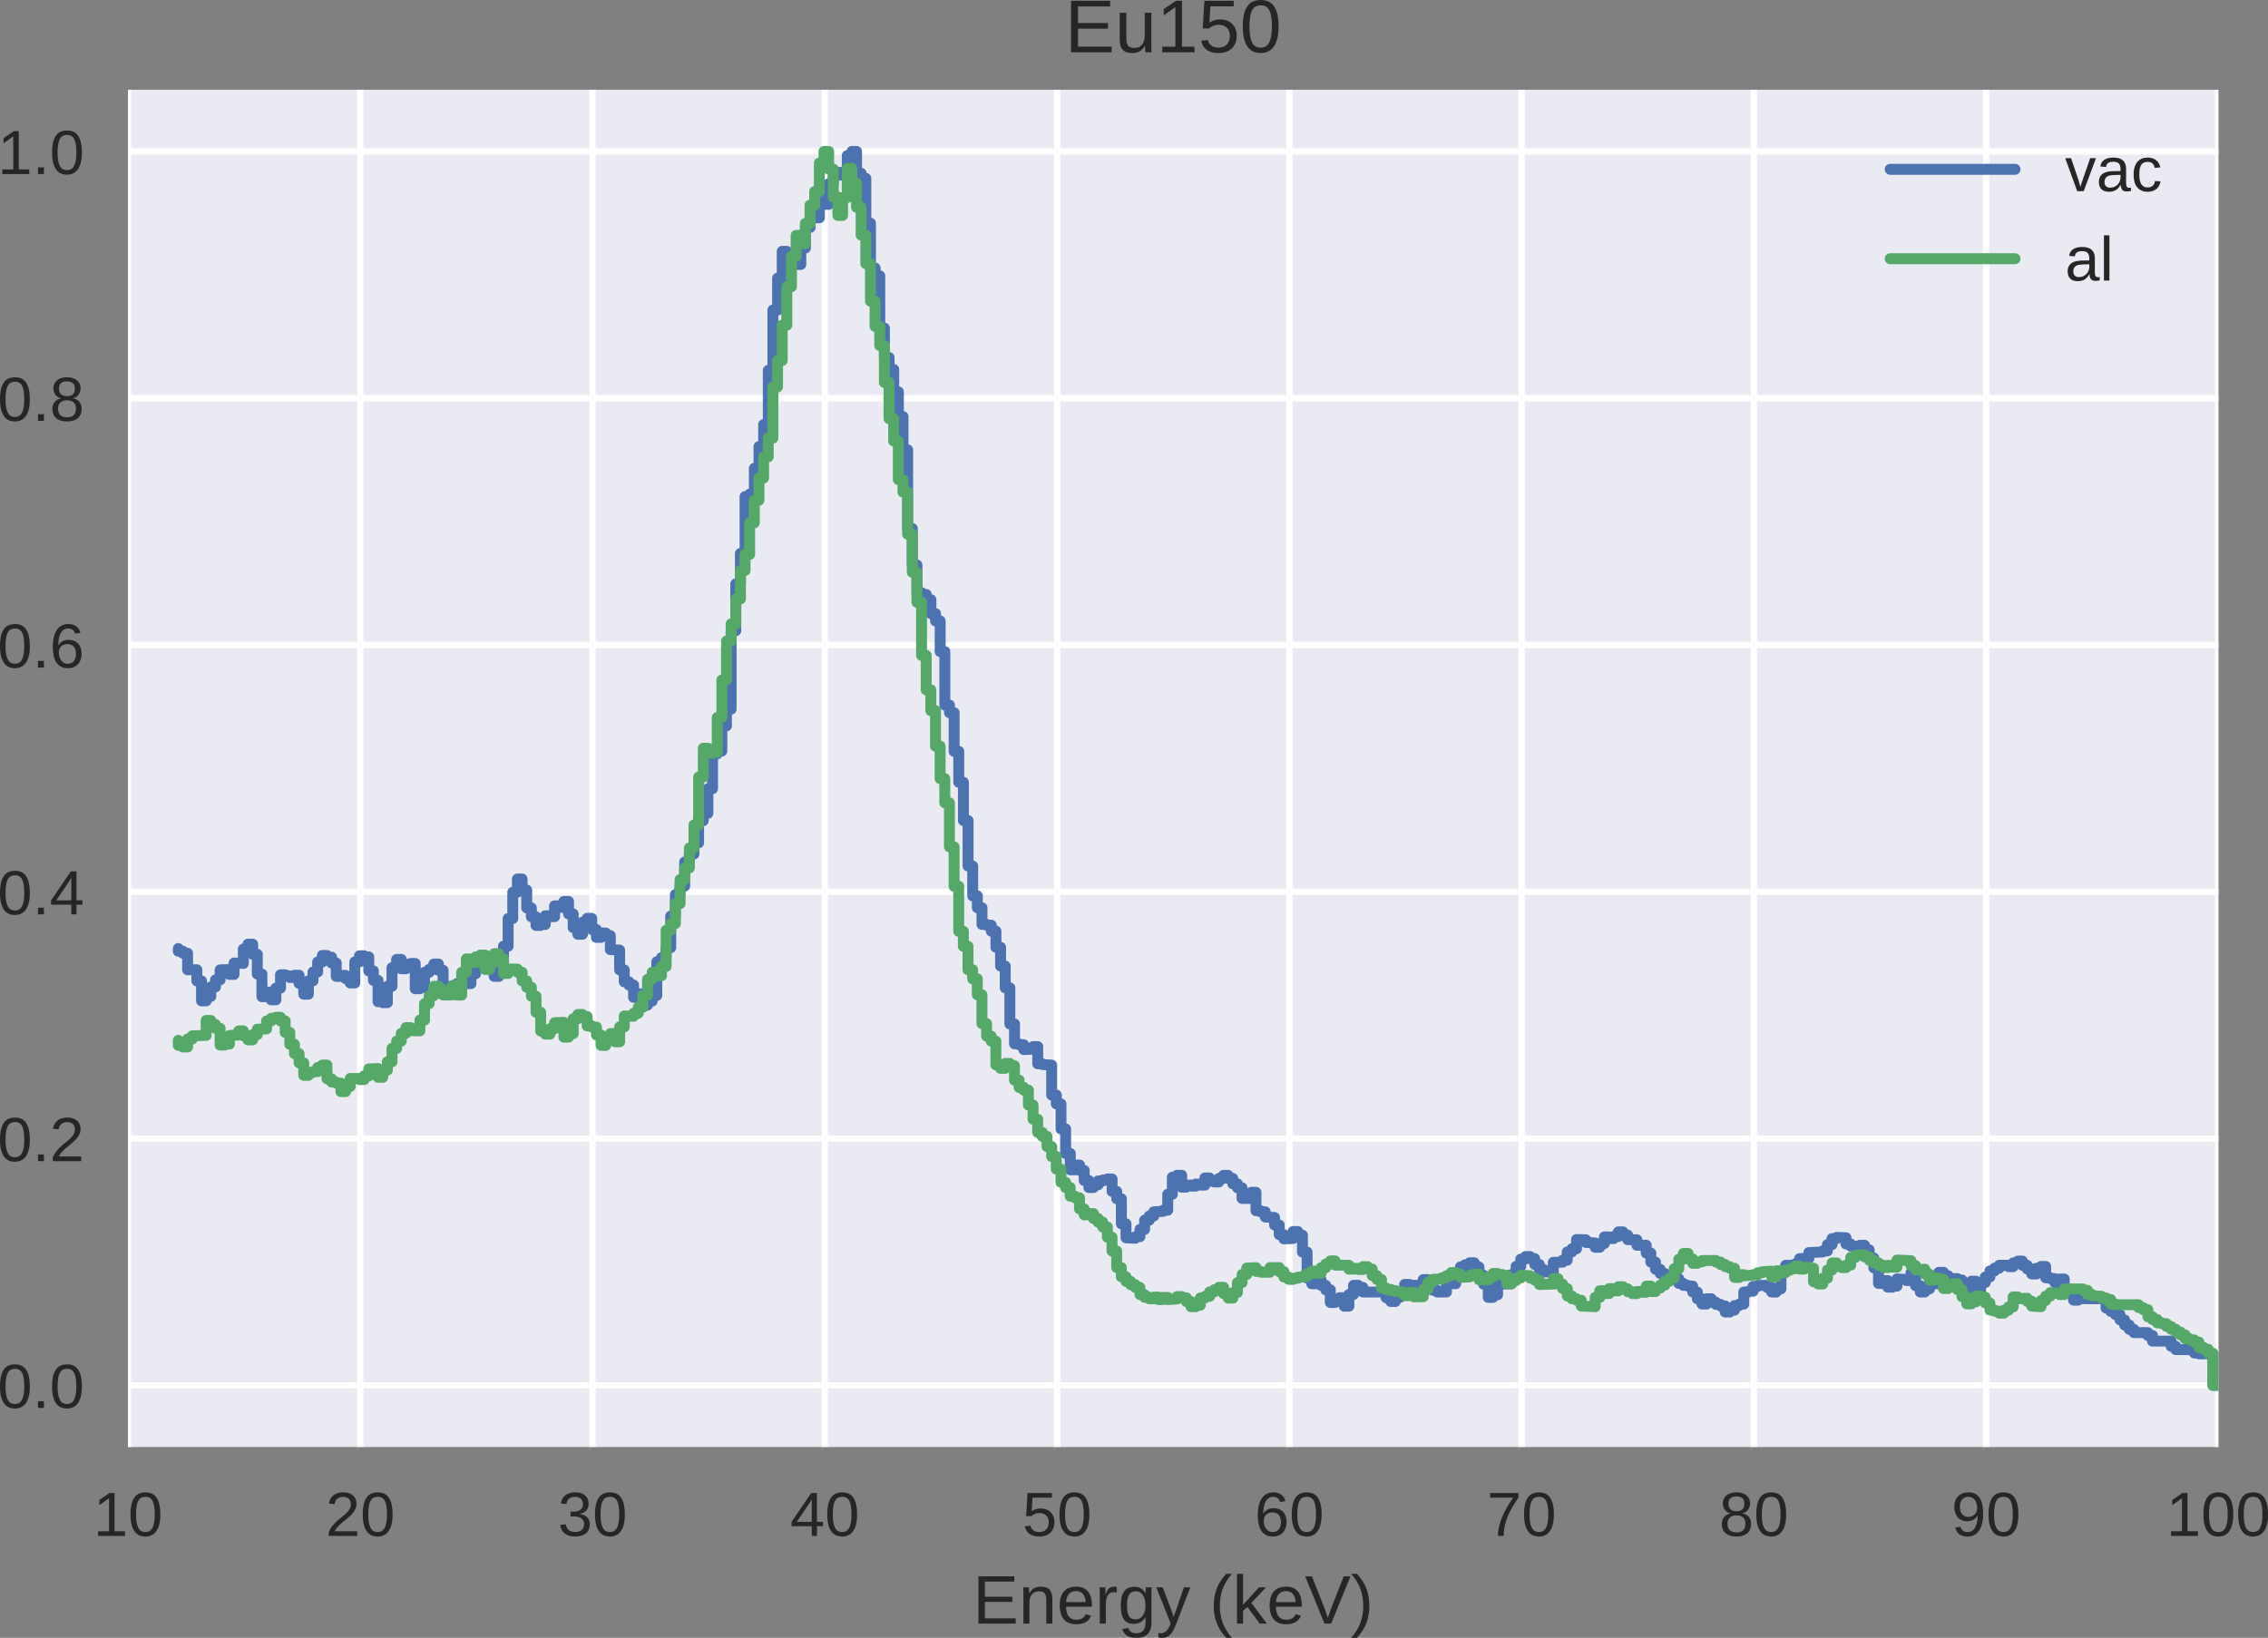<?xml version="1.0" encoding="UTF-8" standalone="no"?>
<!-- Created with matplotlib (http://matplotlib.org/) -->

<svg
   xmlns:dc="http://purl.org/dc/elements/1.1/"
   xmlns:cc="http://creativecommons.org/ns#"
   xmlns:rdf="http://www.w3.org/1999/02/22-rdf-syntax-ns#"
   xmlns:svg="http://www.w3.org/2000/svg"
   xmlns="http://www.w3.org/2000/svg"
   xmlns:xlink="http://www.w3.org/1999/xlink"
   xmlns:sodipodi="http://sodipodi.sourceforge.net/DTD/sodipodi-0.dtd"
   xmlns:inkscape="http://www.inkscape.org/namespaces/inkscape"
   height="262.395pt"
   version="1.1"
   viewBox="0 0 363.261 262.395"
   width="363.261pt"
   id="svg365"
   sodipodi:docname="predict_Eu150.svg"
   inkscape:version="0.92.3 (2405546, 2018-03-11)">
  <rect x="0" y="0" width="363.261" height="262.395" fill="#808080" stroke="none"/>
  <sodipodi:namedview
     pagecolor="#ffffff"
     bordercolor="#666666"
     borderopacity="1"
     objecttolerance="10"
     gridtolerance="10"
     guidetolerance="10"
     inkscape:pageopacity="0"
     inkscape:pageshadow="2"
     inkscape:window-width="1366"
     inkscape:window-height="728"
     id="namedview367"
     showgrid="false"
     fit-margin-top="0"
     fit-margin-left="0"
     fit-margin-right="0"
     fit-margin-bottom="0"
     inkscape:zoom="1.2325264"
     inkscape:cx="309.89288"
     inkscape:cy="317.40666"
     inkscape:window-x="0"
     inkscape:window-y="0"
     inkscape:window-maximized="1"
     inkscape:current-layer="svg365" />
  <defs
     id="defs4"
     style="stroke-linecap:butt;stroke-linejoin:round">
    <style
       type="text/css"
       id="style2">
*{stroke-linecap:butt;stroke-linejoin:round;}
  </style>
  </defs>
  <g
     style="stroke-linecap:butt;stroke-linejoin:round"
     id="axes_1"
     transform="translate(-33.491,-20.181)">
    <g
       style="stroke-linecap:butt;stroke-linejoin:round"
       id="patch_2">
      <path
         inkscape:connector-curvature="0"
         id="path9"
         style="fill:#eaeaf2;stroke-linecap:butt;stroke-linejoin:round"
         d="M 54,252 H 388.8 V 34.56 H 54 Z" />
    </g>
    <g
       style="stroke-linecap:butt;stroke-linejoin:round"
       id="matplotlib.axis_1">
      <g
         style="stroke-linecap:butt;stroke-linejoin:round"
         id="xtick_1">
        <g
           style="stroke-linecap:butt;stroke-linejoin:round"
           id="line2d_1">
          <path
             inkscape:connector-curvature="0"
             id="path12"
             style="fill:none;stroke:#ffffff;stroke-linecap:round;stroke-linejoin:round"
             d="M 54,252 V 34.56"
             clip-path="url(#pa4dd6f7ae0)" />
        </g>
        <g
           style="stroke-linecap:butt;stroke-linejoin:round"
           id="line2d_2" />
        <g
           style="stroke-linecap:butt;stroke-linejoin:round"
           id="text_1">
          <!-- 10 -->
          <defs
             id="defs18">
            <path
               style="stroke-linecap:butt;stroke-linejoin:round"
               inkscape:connector-curvature="0"
               id="LiberationSans-31"
               d="m 7.625,0 v 7.469 h 17.516 v 52.938 L 9.625,49.312 v 8.312 l 16.25,11.172 h 8.109 V 7.469 h 16.75 V 0 Z" />
            <path
               style="stroke-linecap:butt;stroke-linejoin:round"
               inkscape:connector-curvature="0"
               id="LiberationSans-30"
               d="m 51.703,34.422 q 0,-9.906 -1.875,-16.672 -1.875,-6.766 -5.125,-10.938 -3.25,-4.172 -7.641,-5.984 -4.391,-1.812 -9.375,-1.812 -5.031,0 -9.375,1.812 -4.344,1.812 -7.547,5.953 Q 7.562,10.938 5.734,17.703 3.906,24.469 3.906,34.422 q 0,10.406 1.828,17.219 1.828,6.812 5.047,10.859 3.234,4.047 7.625,5.688 4.391,1.641 9.578,1.641 4.922,0 9.234,-1.641 Q 41.547,66.547 44.766,62.5 48,58.453 49.844,51.641 q 1.859,-6.812 1.859,-17.219 z m -8.922,0 q 0,8.203 -0.984,13.641 -0.969,5.453 -2.875,8.703 -1.906,3.25 -4.672,4.594 -2.75,1.344 -6.266,1.344 -3.719,0 -6.547,-1.375 -2.828,-1.359 -4.766,-4.609 -1.922,-3.25 -2.906,-8.703 -0.969,-5.438 -0.969,-13.594 0,-7.906 1,-13.328 1,-5.422 2.922,-8.719 1.938,-3.297 4.719,-4.734 2.781,-1.438 6.344,-1.438 3.469,0 6.25,1.438 2.781,1.438 4.703,4.734 1.938,3.297 2.984,8.719 1.062,5.422 1.062,13.328 z" />
          </defs>
          <g
             id="g24"
             transform="matrix(0.1,0,0,-0.1,48.439,266.247)"
             style="fill:#262626;stroke-linecap:butt;stroke-linejoin:round">
            <use
               height="100%"
               width="100%"
               y="0"
               x="0"
               style="stroke-linecap:butt;stroke-linejoin:round"
               id="use20"
               xlink:href="#LiberationSans-31" />
            <use
               height="100%"
               width="100%"
               y="0"
               style="stroke-linecap:butt;stroke-linejoin:round"
               id="use22"
               xlink:href="#LiberationSans-30"
               x="55.615" />
          </g>
        </g>
      </g>
      <g
         style="stroke-linecap:butt;stroke-linejoin:round"
         id="xtick_2">
        <g
           style="stroke-linecap:butt;stroke-linejoin:round"
           id="line2d_3">
          <path
             inkscape:connector-curvature="0"
             id="path28"
             style="fill:none;stroke:#ffffff;stroke-linecap:round;stroke-linejoin:round"
             d="M 91.2,252 V 34.56"
             clip-path="url(#pa4dd6f7ae0)" />
        </g>
        <g
           style="stroke-linecap:butt;stroke-linejoin:round"
           id="line2d_4" />
        <g
           style="stroke-linecap:butt;stroke-linejoin:round"
           id="text_2">
          <!-- 20 -->
          <defs
             id="defs33">
            <path
               style="stroke-linecap:butt;stroke-linejoin:round"
               inkscape:connector-curvature="0"
               id="LiberationSans-32"
               d="m 5.031,0 v 6.203 q 2.484,5.719 6.078,10.078 3.594,4.375 7.547,7.906 3.953,3.547 7.828,6.578 Q 30.375,33.797 33.5,36.812 q 3.125,3.031 5.047,6.344 1.938,3.328 1.938,7.531 0,2.922 -0.891,5.141 -0.875,2.234 -2.531,3.734 -1.656,1.516 -3.984,2.266 -2.312,0.766 -5.141,0.766 -2.641,0 -4.969,-0.734 -2.312,-0.719 -4.125,-2.188 Q 17.047,58.203 15.891,56.031 14.75,53.859 14.406,50.984 L 5.422,51.812 q 0.438,3.703 2.047,6.969 1.609,3.281 4.438,5.75 2.844,2.469 6.812,3.875 3.984,1.422 9.219,1.422 5.125,0 9.125,-1.219 4,-1.219 6.75,-3.625 2.766,-2.391 4.234,-5.906 1.469,-3.516 1.469,-8.094 0,-3.469 -1.25,-6.594 -1.25,-3.125 -3.328,-5.969 -2.062,-2.828 -4.797,-5.469 -2.734,-2.625 -5.719,-5.141 -2.969,-2.516 -6,-4.984 -3.031,-2.469 -5.703,-4.969 Q 20.062,15.375 17.969,12.812 15.875,10.25 14.703,7.469 H 50.594 V 0 Z" />
          </defs>
          <g
             id="g39"
             transform="matrix(0.1,0,0,-0.1,85.639,266.247)"
             style="fill:#262626;stroke-linecap:butt;stroke-linejoin:round">
            <use
               height="100%"
               width="100%"
               y="0"
               x="0"
               style="stroke-linecap:butt;stroke-linejoin:round"
               id="use35"
               xlink:href="#LiberationSans-32" />
            <use
               height="100%"
               width="100%"
               y="0"
               style="stroke-linecap:butt;stroke-linejoin:round"
               id="use37"
               xlink:href="#LiberationSans-30"
               x="55.615" />
          </g>
        </g>
      </g>
      <g
         style="stroke-linecap:butt;stroke-linejoin:round"
         id="xtick_3">
        <g
           style="stroke-linecap:butt;stroke-linejoin:round"
           id="line2d_5">
          <path
             inkscape:connector-curvature="0"
             id="path43"
             style="fill:none;stroke:#ffffff;stroke-linecap:round;stroke-linejoin:round"
             d="M 128.4,252 V 34.56"
             clip-path="url(#pa4dd6f7ae0)" />
        </g>
        <g
           style="stroke-linecap:butt;stroke-linejoin:round"
           id="line2d_6" />
        <g
           style="stroke-linecap:butt;stroke-linejoin:round"
           id="text_3">
          <!-- 30 -->
          <defs
             id="defs48">
            <path
               style="stroke-linecap:butt;stroke-linejoin:round"
               inkscape:connector-curvature="0"
               id="LiberationSans-33"
               d="m 51.219,19 q 0,-4.734 -1.547,-8.453 Q 48.141,6.844 45.188,4.266 42.234,1.703 37.859,0.359 33.5,-0.984 27.875,-0.984 q -6.391,0 -10.766,1.594 Q 12.75,2.203 9.906,4.812 7.078,7.422 5.656,10.766 4.25,14.109 3.812,17.672 L 12.891,18.5 q 0.391,-2.734 1.438,-4.984 Q 15.375,11.281 17.188,9.672 19,8.062 21.625,7.172 q 2.641,-0.875 6.25,-0.875 6.641,0 10.422,3.266 3.797,3.281 3.797,9.719 0,3.812 -1.688,6.125 -1.688,2.328 -4.203,3.625 -2.516,1.297 -5.469,1.734 -2.953,0.438 -5.438,0.438 H 20.312 V 38.812 h 4.781 q 2.5,0 5.172,0.516 2.688,0.516 4.906,1.859 2.234,1.344 3.672,3.641 1.438,2.297 1.438,5.859 0,5.516 -3.25,8.703 -3.234,3.203 -9.641,3.203 -5.812,0 -9.406,-2.984 Q 14.406,56.641 13.812,51.219 l -8.828,0.688 q 0.531,4.547 2.484,7.906 1.953,3.375 4.953,5.594 3.016,2.219 6.859,3.312 3.859,1.109 8.203,1.109 5.766,0 9.906,-1.453 4.156,-1.438 6.797,-3.906 2.641,-2.453 3.875,-5.781 1.25,-3.312 1.25,-7.078 0,-3.031 -0.828,-5.672 -0.828,-2.625 -2.594,-4.734 -1.75,-2.094 -4.469,-3.609 -2.703,-1.516 -6.516,-2.297 v -0.188 q 4.156,-0.438 7.234,-1.891 3.078,-1.438 5.078,-3.594 2,-2.141 3,-4.875 1,-2.734 1,-5.75 z" />
          </defs>
          <g
             id="g54"
             transform="matrix(0.1,0,0,-0.1,122.839,266.247)"
             style="fill:#262626;stroke-linecap:butt;stroke-linejoin:round">
            <use
               height="100%"
               width="100%"
               y="0"
               x="0"
               style="stroke-linecap:butt;stroke-linejoin:round"
               id="use50"
               xlink:href="#LiberationSans-33" />
            <use
               height="100%"
               width="100%"
               y="0"
               style="stroke-linecap:butt;stroke-linejoin:round"
               id="use52"
               xlink:href="#LiberationSans-30"
               x="55.615" />
          </g>
        </g>
      </g>
      <g
         style="stroke-linecap:butt;stroke-linejoin:round"
         id="xtick_4">
        <g
           style="stroke-linecap:butt;stroke-linejoin:round"
           id="line2d_7">
          <path
             inkscape:connector-curvature="0"
             id="path58"
             style="fill:none;stroke:#ffffff;stroke-linecap:round;stroke-linejoin:round"
             d="M 165.6,252 V 34.56"
             clip-path="url(#pa4dd6f7ae0)" />
        </g>
        <g
           style="stroke-linecap:butt;stroke-linejoin:round"
           id="line2d_8" />
        <g
           style="stroke-linecap:butt;stroke-linejoin:round"
           id="text_4">
          <!-- 40 -->
          <defs
             id="defs63">
            <path
               style="stroke-linecap:butt;stroke-linejoin:round"
               inkscape:connector-curvature="0"
               id="LiberationSans-34"
               d="M 43.016,15.578 V 0 H 34.719 V 15.578 H 2.297 v 6.828 l 31.5,46.391 h 9.219 V 22.516 H 52.688 v -6.938 z m -8.297,43.312 q -0.094,-0.25 -0.484,-0.953 -0.391,-0.703 -0.891,-1.594 -0.484,-0.875 -1,-1.781 -0.5,-0.906 -0.891,-1.484 L 13.812,27.094 Q 13.578,26.703 13.109,26.062 12.641,25.438 12.156,24.781 11.672,24.125 11.172,23.484 10.688,22.859 10.406,22.516 h 24.312 z" />
          </defs>
          <g
             id="g69"
             transform="matrix(0.1,0,0,-0.1,160.039,266.247)"
             style="fill:#262626;stroke-linecap:butt;stroke-linejoin:round">
            <use
               height="100%"
               width="100%"
               y="0"
               x="0"
               style="stroke-linecap:butt;stroke-linejoin:round"
               id="use65"
               xlink:href="#LiberationSans-34" />
            <use
               height="100%"
               width="100%"
               y="0"
               style="stroke-linecap:butt;stroke-linejoin:round"
               id="use67"
               xlink:href="#LiberationSans-30"
               x="55.615" />
          </g>
        </g>
      </g>
      <g
         style="stroke-linecap:butt;stroke-linejoin:round"
         id="xtick_5">
        <g
           style="stroke-linecap:butt;stroke-linejoin:round"
           id="line2d_9">
          <path
             inkscape:connector-curvature="0"
             id="path73"
             style="fill:none;stroke:#ffffff;stroke-linecap:round;stroke-linejoin:round"
             d="M 202.8,252 V 34.56"
             clip-path="url(#pa4dd6f7ae0)" />
        </g>
        <g
           style="stroke-linecap:butt;stroke-linejoin:round"
           id="line2d_10" />
        <g
           style="stroke-linecap:butt;stroke-linejoin:round"
           id="text_5">
          <!-- 50 -->
          <defs
             id="defs78">
            <path
               style="stroke-linecap:butt;stroke-linejoin:round"
               inkscape:connector-curvature="0"
               id="LiberationSans-35"
               d="m 51.422,22.406 q 0,-5.172 -1.562,-9.469 Q 48.297,8.641 45.219,5.531 42.141,2.438 37.578,0.719 33.016,-0.984 27,-0.984 q -5.422,0 -9.453,1.266 -4.016,1.281 -6.812,3.5 Q 7.953,6 6.312,8.984 4.688,11.969 4,15.375 l 8.891,1.031 q 0.531,-1.953 1.5,-3.781 Q 15.375,10.797 17.062,9.344 18.75,7.906 21.219,7.047 q 2.469,-0.844 5.984,-0.844 3.406,0 6.188,1.047 2.797,1.047 4.766,3.094 1.984,2.062 3.047,5.031 1.078,2.984 1.078,6.844 0,3.172 -1.031,5.828 -1.016,2.672 -2.922,4.594 -1.906,1.938 -4.672,3 -2.75,1.078 -6.266,1.078 -2.188,0 -4.047,-0.391 Q 21.484,35.938 19.891,35.25 18.312,34.578 17.016,33.672 15.719,32.766 14.594,31.781 H 6 L 8.297,68.797 H 47.406 v -7.469 H 16.312 L 14.984,39.5 q 2.344,1.812 5.859,3.094 3.516,1.297 8.359,1.297 5.125,0 9.219,-1.562 4.109,-1.562 6.984,-4.422 2.891,-2.844 4.453,-6.797 1.562,-3.953 1.562,-8.703 z" />
          </defs>
          <g
             id="g84"
             transform="matrix(0.1,0,0,-0.1,197.239,266.247)"
             style="fill:#262626;stroke-linecap:butt;stroke-linejoin:round">
            <use
               height="100%"
               width="100%"
               y="0"
               x="0"
               style="stroke-linecap:butt;stroke-linejoin:round"
               id="use80"
               xlink:href="#LiberationSans-35" />
            <use
               height="100%"
               width="100%"
               y="0"
               style="stroke-linecap:butt;stroke-linejoin:round"
               id="use82"
               xlink:href="#LiberationSans-30"
               x="55.615" />
          </g>
        </g>
      </g>
      <g
         style="stroke-linecap:butt;stroke-linejoin:round"
         id="xtick_6">
        <g
           style="stroke-linecap:butt;stroke-linejoin:round"
           id="line2d_11">
          <path
             inkscape:connector-curvature="0"
             id="path88"
             style="fill:none;stroke:#ffffff;stroke-linecap:round;stroke-linejoin:round"
             d="M 240,252 V 34.56"
             clip-path="url(#pa4dd6f7ae0)" />
        </g>
        <g
           style="stroke-linecap:butt;stroke-linejoin:round"
           id="line2d_12" />
        <g
           style="stroke-linecap:butt;stroke-linejoin:round"
           id="text_6">
          <!-- 60 -->
          <defs
             id="defs93">
            <path
               style="stroke-linecap:butt;stroke-linejoin:round"
               inkscape:connector-curvature="0"
               id="LiberationSans-36"
               d="m 51.219,22.516 q 0,-5.188 -1.438,-9.516 -1.438,-4.312 -4.25,-7.422 Q 42.719,2.484 38.562,0.75 34.422,-0.984 29,-0.984 q -6,0 -10.5,2.297 Q 14.016,3.609 11.031,7.922 8.062,12.25 6.562,18.531 5.078,24.812 5.078,32.812 q 0,9.188 1.688,16.109 1.688,6.938 4.859,11.578 3.172,4.641 7.734,6.984 4.562,2.344 10.328,2.344 3.516,0 6.594,-0.734 3.078,-0.734 5.594,-2.375 2.516,-1.625 4.406,-4.312 1.906,-2.688 3.031,-6.594 l -8.391,-1.516 q -1.375,4.438 -4.375,6.422 -3,1.984 -6.953,1.984 -3.609,0 -6.547,-1.719 Q 20.125,59.281 18.062,55.875 16.016,52.484 14.906,47.359 13.812,42.234 13.812,35.406 q 2.406,4.438 6.75,6.75 4.344,2.328 9.953,2.328 4.688,0 8.5,-1.516 3.812,-1.516 6.516,-4.375 Q 48.25,35.75 49.734,31.672 51.219,27.594 51.219,22.516 Z M 42.281,22.125 q 0,3.562 -0.875,6.438 -0.875,2.891 -2.641,4.906 -1.75,2.031 -4.344,3.125 -2.578,1.109 -6,1.109 -2.391,0 -4.844,-0.719 Q 21.141,36.281 19.156,34.688 17.188,33.109 15.938,30.516 14.703,27.938 14.703,24.219 q 0,-3.812 0.969,-7.109 0.984,-3.297 2.812,-5.734 1.828,-2.438 4.406,-3.859 2.594,-1.406 5.828,-1.406 3.172,0 5.688,1.094 2.516,1.094 4.266,3.172 1.766,2.078 2.688,5.047 0.922,2.984 0.922,6.703 z" />
          </defs>
          <g
             id="g99"
             transform="matrix(0.1,0,0,-0.1,234.439,266.247)"
             style="fill:#262626;stroke-linecap:butt;stroke-linejoin:round">
            <use
               height="100%"
               width="100%"
               y="0"
               x="0"
               style="stroke-linecap:butt;stroke-linejoin:round"
               id="use95"
               xlink:href="#LiberationSans-36" />
            <use
               height="100%"
               width="100%"
               y="0"
               style="stroke-linecap:butt;stroke-linejoin:round"
               id="use97"
               xlink:href="#LiberationSans-30"
               x="55.615" />
          </g>
        </g>
      </g>
      <g
         style="stroke-linecap:butt;stroke-linejoin:round"
         id="xtick_7">
        <g
           style="stroke-linecap:butt;stroke-linejoin:round"
           id="line2d_13">
          <path
             inkscape:connector-curvature="0"
             id="path103"
             style="fill:none;stroke:#ffffff;stroke-linecap:round;stroke-linejoin:round"
             d="M 277.2,252 V 34.56"
             clip-path="url(#pa4dd6f7ae0)" />
        </g>
        <g
           style="stroke-linecap:butt;stroke-linejoin:round"
           id="line2d_14" />
        <g
           style="stroke-linecap:butt;stroke-linejoin:round"
           id="text_7">
          <!-- 70 -->
          <defs
             id="defs108">
            <path
               style="stroke-linecap:butt;stroke-linejoin:round"
               inkscape:connector-curvature="0"
               id="LiberationSans-37"
               d="M 50.594,61.672 Q 45.406,53.766 41.062,46.453 36.719,39.156 33.594,31.75 30.469,24.359 28.734,16.578 27,8.797 27,0 h -9.172 q 0,8.25 1.953,16.188 1.953,7.938 5.266,15.578 3.328,7.641 7.719,15.016 4.391,7.375 9.328,14.547 H 5.125 v 7.469 h 45.469 z" />
          </defs>
          <g
             id="g114"
             transform="matrix(0.1,0,0,-0.1,271.639,266.247)"
             style="fill:#262626;stroke-linecap:butt;stroke-linejoin:round">
            <use
               height="100%"
               width="100%"
               y="0"
               x="0"
               style="stroke-linecap:butt;stroke-linejoin:round"
               id="use110"
               xlink:href="#LiberationSans-37" />
            <use
               height="100%"
               width="100%"
               y="0"
               style="stroke-linecap:butt;stroke-linejoin:round"
               id="use112"
               xlink:href="#LiberationSans-30"
               x="55.615" />
          </g>
        </g>
      </g>
      <g
         style="stroke-linecap:butt;stroke-linejoin:round"
         id="xtick_8">
        <g
           style="stroke-linecap:butt;stroke-linejoin:round"
           id="line2d_15">
          <path
             inkscape:connector-curvature="0"
             id="path118"
             style="fill:none;stroke:#ffffff;stroke-linecap:round;stroke-linejoin:round"
             d="M 314.4,252 V 34.56"
             clip-path="url(#pa4dd6f7ae0)" />
        </g>
        <g
           style="stroke-linecap:butt;stroke-linejoin:round"
           id="line2d_16" />
        <g
           style="stroke-linecap:butt;stroke-linejoin:round"
           id="text_8">
          <!-- 80 -->
          <defs
             id="defs123">
            <path
               style="stroke-linecap:butt;stroke-linejoin:round"
               inkscape:connector-curvature="0"
               id="LiberationSans-38"
               d="m 51.266,19.188 q 0,-4.391 -1.391,-8.078 -1.391,-3.688 -4.25,-6.375 -2.844,-2.688 -7.297,-4.203 -4.438,-1.516 -10.5,-1.516 -6.047,0 -10.469,1.516 Q 12.938,2.047 10.031,4.703 7.125,7.375 5.734,11.062 4.344,14.75 4.344,19.094 q 0,3.766 1.141,6.688 1.156,2.938 3.078,5.047 1.938,2.125 4.406,3.422 2.469,1.297 5.094,1.734 V 36.188 q -2.875,0.672 -5.156,2.188 -2.266,1.516 -3.812,3.641 -1.531,2.125 -2.344,4.703 -0.797,2.594 -0.797,5.484 0,3.609 1.391,6.797 1.391,3.203 4.125,5.625 2.734,2.422 6.781,3.812 4.062,1.391 9.391,1.391 5.609,0 9.734,-1.422 Q 41.5,67 44.203,64.578 46.922,62.156 48.234,58.938 49.562,55.719 49.562,52.094 q 0,-2.828 -0.812,-5.422 -0.797,-2.578 -2.344,-4.703 -1.531,-2.125 -3.812,-3.625 -2.266,-1.484 -5.234,-2.062 v -0.203 q 2.969,-0.484 5.5,-1.781 2.547,-1.281 4.406,-3.406 1.859,-2.125 2.922,-5.062 1.078,-2.922 1.078,-6.641 z M 40.438,51.609 q 0,2.594 -0.672,4.734 -0.656,2.156 -2.172,3.688 -1.516,1.547 -3.953,2.391 -2.438,0.859 -6,0.859 -3.469,0 -5.859,-0.859 -2.391,-0.844 -3.938,-2.391 Q 16.312,58.5 15.625,56.344 q -0.688,-2.141 -0.688,-4.734 0,-2.047 0.531,-4.203 0.547,-2.141 1.953,-3.906 1.422,-1.75 3.906,-2.875 2.5,-1.125 6.406,-1.125 4.156,0 6.672,1.125 2.516,1.125 3.844,2.875 1.344,1.766 1.766,3.906 0.422,2.156 0.422,4.203 z m 1.703,-31.594 q 0,2.5 -0.688,4.812 -0.688,2.328 -2.344,4.109 -1.656,1.781 -4.469,2.875 -2.797,1.094 -7,1.094 -3.859,0 -6.578,-1.094 -2.703,-1.094 -4.391,-2.906 -1.688,-1.812 -2.469,-4.188 -0.781,-2.359 -0.781,-4.891 0,-3.172 0.781,-5.797 0.781,-2.609 2.484,-4.484 1.719,-1.875 4.5,-2.906 2.781,-1.031 6.75,-1.031 4,0 6.734,1.031 2.734,1.031 4.391,2.906 1.656,1.875 2.359,4.531 0.719,2.672 0.719,5.938 z" />
          </defs>
          <g
             id="g129"
             transform="matrix(0.1,0,0,-0.1,308.839,266.247)"
             style="fill:#262626;stroke-linecap:butt;stroke-linejoin:round">
            <use
               height="100%"
               width="100%"
               y="0"
               x="0"
               style="stroke-linecap:butt;stroke-linejoin:round"
               id="use125"
               xlink:href="#LiberationSans-38" />
            <use
               height="100%"
               width="100%"
               y="0"
               style="stroke-linecap:butt;stroke-linejoin:round"
               id="use127"
               xlink:href="#LiberationSans-30"
               x="55.615" />
          </g>
        </g>
      </g>
      <g
         style="stroke-linecap:butt;stroke-linejoin:round"
         id="xtick_9">
        <g
           style="stroke-linecap:butt;stroke-linejoin:round"
           id="line2d_17">
          <path
             inkscape:connector-curvature="0"
             id="path133"
             style="fill:none;stroke:#ffffff;stroke-linecap:round;stroke-linejoin:round"
             d="M 351.6,252 V 34.56"
             clip-path="url(#pa4dd6f7ae0)" />
        </g>
        <g
           style="stroke-linecap:butt;stroke-linejoin:round"
           id="line2d_18" />
        <g
           style="stroke-linecap:butt;stroke-linejoin:round"
           id="text_9">
          <!-- 90 -->
          <defs
             id="defs138">
            <path
               style="stroke-linecap:butt;stroke-linejoin:round"
               inkscape:connector-curvature="0"
               id="LiberationSans-39"
               d="m 50.875,35.797 q 0,-9.188 -1.734,-16.094 -1.734,-6.906 -4.953,-11.5 -3.219,-4.594 -7.844,-6.891 -4.609,-2.297 -10.359,-2.297 -3.969,0 -7.141,0.812 -3.172,0.812 -5.672,2.516 -2.484,1.703 -4.25,4.438 -1.75,2.734 -2.812,6.594 L 14.5,14.703 q 1.375,-4.453 4.281,-6.531 2.906,-2.062 7.344,-2.062 3.562,0 6.516,1.672 2.953,1.688 5.031,5.062 2.078,3.375 3.25,8.453 Q 42.094,26.375 42.188,33.203 41.156,30.906 39.375,29.094 37.594,27.297 35.328,26.047 33.062,24.812 30.422,24.141 q -2.641,-0.656 -5.328,-0.656 -4.688,0 -8.469,1.688 -3.781,1.688 -6.422,4.703 Q 7.562,32.906 6.125,37.172 4.688,41.453 4.688,46.688 q 0,5.312 1.531,9.609 1.547,4.297 4.469,7.297 2.938,3.016 7.203,4.625 4.281,1.609 9.703,1.609 11.469,0 17.375,-8.5 5.906,-8.5 5.906,-25.531 z m -9.562,8.484 q 0,3.812 -0.906,7.172 -0.906,3.375 -2.688,5.859 -1.781,2.5 -4.391,3.938 -2.609,1.453 -6.031,1.453 -3.172,0 -5.719,-1.125 -2.531,-1.125 -4.297,-3.203 -1.75,-2.078 -2.703,-5.062 Q 13.625,50.344 13.625,46.688 q 0,-3.469 0.844,-6.453 0.859,-2.984 2.562,-5.156 1.719,-2.172 4.25,-3.422 2.547,-1.234 5.922,-1.234 2.438,0 4.953,0.828 2.516,0.828 4.531,2.531 2.031,1.719 3.328,4.328 1.297,2.609 1.297,6.172 z" />
          </defs>
          <g
             id="g144"
             transform="matrix(0.1,0,0,-0.1,346.039,266.247)"
             style="fill:#262626;stroke-linecap:butt;stroke-linejoin:round">
            <use
               height="100%"
               width="100%"
               y="0"
               x="0"
               style="stroke-linecap:butt;stroke-linejoin:round"
               id="use140"
               xlink:href="#LiberationSans-39" />
            <use
               height="100%"
               width="100%"
               y="0"
               style="stroke-linecap:butt;stroke-linejoin:round"
               id="use142"
               xlink:href="#LiberationSans-30"
               x="55.615" />
          </g>
        </g>
      </g>
      <g
         style="stroke-linecap:butt;stroke-linejoin:round"
         id="xtick_10">
        <g
           style="stroke-linecap:butt;stroke-linejoin:round"
           id="line2d_19">
          <path
             inkscape:connector-curvature="0"
             id="path148"
             style="fill:none;stroke:#ffffff;stroke-linecap:round;stroke-linejoin:round"
             d="M 388.8,252 V 34.56"
             clip-path="url(#pa4dd6f7ae0)" />
        </g>
        <g
           style="stroke-linecap:butt;stroke-linejoin:round"
           id="line2d_20" />
        <g
           style="stroke-linecap:butt;stroke-linejoin:round"
           id="text_10">
          <!-- 100 -->
          <g
             id="g158"
             transform="matrix(0.1,0,0,-0.1,380.459,266.247)"
             style="fill:#262626;stroke-linecap:butt;stroke-linejoin:round">
            <use
               height="100%"
               width="100%"
               y="0"
               x="0"
               style="stroke-linecap:butt;stroke-linejoin:round"
               id="use152"
               xlink:href="#LiberationSans-31" />
            <use
               height="100%"
               width="100%"
               y="0"
               style="stroke-linecap:butt;stroke-linejoin:round"
               id="use154"
               xlink:href="#LiberationSans-30"
               x="55.615" />
            <use
               height="100%"
               width="100%"
               y="0"
               style="stroke-linecap:butt;stroke-linejoin:round"
               id="use156"
               xlink:href="#LiberationSans-30"
               x="111.23" />
          </g>
        </g>
      </g>
      <g
         style="stroke-linecap:butt;stroke-linejoin:round"
         id="text_11">
        <!-- Energy (keV) -->
        <defs
           id="defs173">
          <path
             style="stroke-linecap:butt;stroke-linejoin:round"
             inkscape:connector-curvature="0"
             id="LiberationSans-45"
             d="M 8.203,0 V 68.797 H 60.406 V 61.188 h -42.875 V 39.109 h 39.938 V 31.594 H 17.531 V 7.625 h 44.875 V 0 Z" />
          <path
             style="stroke-linecap:butt;stroke-linejoin:round"
             inkscape:connector-curvature="0"
             id="LiberationSans-6e"
             d="m 40.281,0 v 33.5 q 0,3.859 -0.562,6.438 -0.562,2.594 -1.828,4.172 -1.266,1.594 -3.344,2.25 -2.078,0.656 -5.156,0.656 -3.125,0 -5.641,-1.094 Q 21.234,44.828 19.453,42.75 17.672,40.672 16.688,37.625 15.719,34.578 15.719,30.609 V 0 H 6.938 v 41.547 q 0,1.672 -0.031,3.5 Q 6.891,46.875 6.828,48.5 6.781,50.141 6.734,51.312 6.688,52.484 6.641,52.828 H 14.938 q 0.047,-0.234 0.094,-1.312 0.062,-1.078 0.125,-2.469 0.078,-1.391 0.125,-2.828 0.047,-1.438 0.047,-2.422 h 0.156 q 1.266,2.297 2.781,4.156 1.516,1.859 3.516,3.141 2,1.297 4.578,2 2.594,0.719 6.016,0.719 4.391,0 7.562,-1.078 3.172,-1.078 5.219,-3.328 2.062,-2.234 3.016,-5.781 Q 49.125,40.094 49.125,35.203 V 0 Z" />
          <path
             style="stroke-linecap:butt;stroke-linejoin:round"
             inkscape:connector-curvature="0"
             id="LiberationSans-65"
             d="m 13.484,24.562 q 0,-4.156 0.844,-7.656 0.859,-3.484 2.641,-6 1.781,-2.5 4.562,-3.906 2.781,-1.391 6.688,-1.391 5.719,0 9.156,2.297 3.453,2.297 4.672,5.812 L 49.75,11.531 Q 48.922,9.328 47.438,7.109 45.953,4.891 43.453,3.094 40.969,1.312 37.234,0.156 33.5,-0.984 28.219,-0.984 16.5,-0.984 10.375,6 4.25,12.984 4.25,26.766 q 0,7.422 1.844,12.562 1.859,5.156 5.078,8.375 3.234,3.219 7.531,4.656 Q 23,53.812 27.875,53.812 q 6.641,0 11.109,-2.156 4.469,-2.141 7.172,-5.938 2.719,-3.781 3.859,-8.906 1.156,-5.125 1.156,-11.078 V 24.562 Z m 28.609,6.734 q -0.734,8.359 -4.25,12.188 -3.516,3.828 -10.109,3.828 -2.203,0 -4.625,-0.703 -2.406,-0.703 -4.453,-2.516 -2.047,-1.812 -3.469,-4.922 -1.422,-3.094 -1.609,-7.875 z" />
          <path
             style="stroke-linecap:butt;stroke-linejoin:round"
             inkscape:connector-curvature="0"
             id="LiberationSans-72"
             d="m 6.938,0 v 40.531 q 0,1.656 -0.031,3.391 Q 6.891,45.656 6.828,47.266 6.781,48.875 6.734,50.281 6.688,51.703 6.641,52.828 H 14.938 q 0.047,-1.125 0.125,-2.562 0.078,-1.438 0.141,-2.953 0.078,-1.516 0.094,-2.906 0.031,-1.391 0.031,-2.359 H 15.531 Q 16.453,45.062 17.5,47.281 q 1.062,2.234 2.469,3.672 1.422,1.438 3.375,2.141 1.953,0.719 4.734,0.719 1.078,0 2.047,-0.172 0.984,-0.172 1.516,-0.312 v -8.062 q -0.875,0.25 -2.047,0.359 -1.172,0.125 -2.641,0.125 -3.031,0 -5.156,-1.375 -2.125,-1.359 -3.469,-3.781 Q 17,38.188 16.359,34.844 15.719,31.5 15.719,27.547 V 0 Z" />
          <path
             style="stroke-linecap:butt;stroke-linejoin:round"
             inkscape:connector-curvature="0"
             id="LiberationSans-67"
             d="m 26.766,-20.75 q -4.547,0 -8.062,0.938 -3.516,0.922 -6.016,2.656 -2.484,1.719 -4.047,4.125 -1.562,2.391 -2.25,5.312 l 8.844,1.266 q 0.875,-3.656 3.875,-5.625 Q 22.125,-14.062 27,-14.062 q 2.984,0 5.422,0.828 2.438,0.828 4.141,2.672 1.719,1.828 2.641,4.766 0.938,2.922 0.938,7.109 v 8.5 h -0.094 Q 39.062,7.812 37.625,5.984 36.188,4.156 34.109,2.734 32.031,1.312 29.297,0.453 q -2.734,-0.844 -6.25,-0.844 -5.031,0 -8.625,1.688 -3.578,1.688 -5.859,5.047 -2.266,3.375 -3.312,8.375 -1.047,5.016 -1.047,11.594 0,6.359 1.047,11.438 1.047,5.078 3.406,8.609 2.375,3.547 6.156,5.422 3.797,1.875 9.219,1.875 5.609,0 9.734,-2.562 4.125,-2.562 6.375,-7.297 h 0.094 q 0,1.219 0.062,2.734 0.078,1.516 0.156,2.859 0.078,1.344 0.172,2.312 0.094,0.984 0.203,1.125 h 8.344 q -0.047,-0.438 -0.094,-1.484 -0.047,-1.047 -0.109,-2.516 -0.047,-1.469 -0.078,-3.25 -0.016,-1.781 -0.016,-3.688 v -40.375 q 0,-11.094 -5.453,-16.672 -5.438,-5.594 -16.656,-5.594 z m 13.375,47.172 q 0,5.516 -1.203,9.438 -1.188,3.938 -3.141,6.422 -1.953,2.5 -4.469,3.672 Q 28.812,47.125 26.172,47.125 q -3.375,0 -5.797,-1.172 -2.406,-1.172 -4,-3.688 Q 14.797,39.75 14.031,35.812 q -0.75,-3.922 -0.75,-9.391 0,-5.719 0.75,-9.609 0.766,-3.875 2.328,-6.266 1.562,-2.391 3.953,-3.422 2.391,-1.016 5.719,-1.016 2.625,0 5.141,1.109 2.516,1.125 4.516,3.562 2.016,2.453 3.234,6.312 1.219,3.859 1.219,9.328 z" />
          <path
             style="stroke-linecap:butt;stroke-linejoin:round"
             inkscape:connector-curvature="0"
             id="LiberationSans-79"
             d="m 29.5,0 q -1.859,-4.781 -3.797,-8.609 -1.922,-3.844 -4.312,-6.547 Q 19,-17.875 16.062,-19.312 13.141,-20.75 9.328,-20.75 q -1.656,0 -3.078,0.094 -1.422,0.094 -2.984,0.438 v 6.594 q 0.938,-0.141 2.109,-0.219 1.172,-0.078 2,-0.078 3.859,0 7.172,2.891 3.328,2.875 5.812,9.172 L 21.188,0.25 0.25,52.828 H 9.625 L 20.75,23.641 Q 21.234,22.312 21.984,20.109 22.75,17.922 23.5,15.719 q 0.766,-2.188 1.344,-3.953 0.594,-1.75 0.688,-2.188 0.156,0.531 0.719,2.109 0.562,1.594 1.266,3.547 0.703,1.953 1.438,3.953 0.734,2 1.219,3.469 L 40.531,52.828 h 9.281 z" />
          <path
             style="stroke-linecap:butt;stroke-linejoin:round"
             inkscape:connector-curvature="0"
             d=""
             id="LiberationSans-20" />
          <path
             style="stroke-linecap:butt;stroke-linejoin:round"
             inkscape:connector-curvature="0"
             id="LiberationSans-28"
             d="m 6.203,25.984 q 0,6.781 1.016,12.984 1.031,6.203 3.219,11.906 2.203,5.719 5.625,11.078 3.422,5.375 8.156,10.516 h 8.5 Q 28.125,67.328 24.781,61.938 q -3.344,-5.391 -5.5,-11.141 -2.141,-5.734 -3.188,-11.938 -1.047,-6.188 -1.047,-12.984 0,-6.781 1.047,-12.984 1.047,-6.203 3.188,-11.969 2.156,-5.75 5.5,-11.125 3.344,-5.375 7.938,-10.5 h -8.5 q -4.734,5.125 -8.156,10.5 -3.422,5.375 -5.625,11.078 Q 8.25,6.594 7.219,12.766 6.203,18.953 6.203,25.781 Z" />
          <path
             style="stroke-linecap:butt;stroke-linejoin:round"
             inkscape:connector-curvature="0"
             id="LiberationSans-6b"
             d="m 39.844,0 -17.875,24.125 -6.438,-5.328 V 0 H 6.734 V 72.469 H 15.531 V 27.203 l 23.188,25.625 h 10.312 L 27.594,30.125 50.141,0 Z" />
          <path
             style="stroke-linecap:butt;stroke-linejoin:round"
             inkscape:connector-curvature="0"
             id="LiberationSans-56"
             d="M 38.188,0 H 28.516 L 0.438,68.797 H 10.25 l 19.047,-48.438 q 0.734,-2.188 1.469,-4.375 0.734,-2.172 1.312,-3.875 0.688,-2 1.328,-3.906 0.578,1.812 1.266,3.812 0.578,1.703 1.281,3.844 0.719,2.156 1.547,4.5 l 18.953,48.438 h 9.812 z" />
          <path
             style="stroke-linecap:butt;stroke-linejoin:round"
             inkscape:connector-curvature="0"
             id="LiberationSans-29"
             d="m 27.094,25.781 q 0,-6.828 -1.031,-13.016 Q 25.047,6.594 22.844,0.875 q -2.188,-5.703 -5.609,-11.078 -3.422,-5.375 -8.156,-10.5 H 0.594 q 4.578,5.125 7.922,10.5 3.344,5.375 5.484,11.125 2.156,5.766 3.203,11.969 1.062,6.203 1.062,12.984 0,6.797 -1.062,12.984 Q 16.156,45.062 14,50.797 11.859,56.547 8.516,61.938 5.172,67.328 0.594,72.469 H 9.078 Q 13.812,67.328 17.234,61.953 20.656,56.594 22.844,50.875 25.047,45.172 26.062,38.969 27.094,32.766 27.094,25.984 Z" />
        </defs>
        <g
           id="g199"
           transform="matrix(0.11,0,0,-0.11,189.307,280.293)"
           style="fill:#262626;stroke-linecap:butt;stroke-linejoin:round">
          <use
             height="100%"
             width="100%"
             y="0"
             x="0"
             style="stroke-linecap:butt;stroke-linejoin:round"
             id="use175"
             xlink:href="#LiberationSans-45" />
          <use
             height="100%"
             width="100%"
             y="0"
             style="stroke-linecap:butt;stroke-linejoin:round"
             id="use177"
             xlink:href="#LiberationSans-6e"
             x="66.699" />
          <use
             height="100%"
             width="100%"
             y="0"
             style="stroke-linecap:butt;stroke-linejoin:round"
             id="use179"
             xlink:href="#LiberationSans-65"
             x="122.314" />
          <use
             height="100%"
             width="100%"
             y="0"
             style="stroke-linecap:butt;stroke-linejoin:round"
             id="use181"
             xlink:href="#LiberationSans-72"
             x="177.93" />
          <use
             height="100%"
             width="100%"
             y="0"
             style="stroke-linecap:butt;stroke-linejoin:round"
             id="use183"
             xlink:href="#LiberationSans-67"
             x="211.23" />
          <use
             height="100%"
             width="100%"
             y="0"
             style="stroke-linecap:butt;stroke-linejoin:round"
             id="use185"
             xlink:href="#LiberationSans-79"
             x="266.846" />
          <use
             height="100%"
             width="100%"
             y="0"
             style="stroke-linecap:butt;stroke-linejoin:round"
             id="use187"
             xlink:href="#LiberationSans-20"
             x="316.846" />
          <use
             height="100%"
             width="100%"
             y="0"
             style="stroke-linecap:butt;stroke-linejoin:round"
             id="use189"
             xlink:href="#LiberationSans-28"
             x="344.629" />
          <use
             height="100%"
             width="100%"
             y="0"
             style="stroke-linecap:butt;stroke-linejoin:round"
             id="use191"
             xlink:href="#LiberationSans-6b"
             x="377.93" />
          <use
             height="100%"
             width="100%"
             y="0"
             style="stroke-linecap:butt;stroke-linejoin:round"
             id="use193"
             xlink:href="#LiberationSans-65"
             x="427.93" />
          <use
             height="100%"
             width="100%"
             y="0"
             style="stroke-linecap:butt;stroke-linejoin:round"
             id="use195"
             xlink:href="#LiberationSans-56"
             x="483.545" />
          <use
             height="100%"
             width="100%"
             y="0"
             style="stroke-linecap:butt;stroke-linejoin:round"
             id="use197"
             xlink:href="#LiberationSans-29"
             x="550.244" />
        </g>
      </g>
    </g>
    <g
       style="stroke-linecap:butt;stroke-linejoin:round"
       id="matplotlib.axis_2">
      <g
         style="stroke-linecap:butt;stroke-linejoin:round"
         id="ytick_1">
        <g
           style="stroke-linecap:butt;stroke-linejoin:round"
           id="line2d_21">
          <path
             inkscape:connector-curvature="0"
             id="path203"
             style="fill:none;stroke:#ffffff;stroke-linecap:round;stroke-linejoin:round"
             d="M 54,242.116 H 388.8"
             clip-path="url(#pa4dd6f7ae0)" />
        </g>
        <g
           style="stroke-linecap:butt;stroke-linejoin:round"
           id="line2d_22" />
        <g
           style="stroke-linecap:butt;stroke-linejoin:round"
           id="text_12">
          <!-- 0.0 -->
          <defs
             id="defs208">
            <path
               style="stroke-linecap:butt;stroke-linejoin:round"
               inkscape:connector-curvature="0"
               id="LiberationSans-2e"
               d="m 9.125,0 v 10.688 h 9.531 V 0 Z" />
          </defs>
          <g
             id="g216"
             transform="matrix(0.1,0,0,-0.1,33.1,245.74)"
             style="fill:#262626;stroke-linecap:butt;stroke-linejoin:round">
            <use
               height="100%"
               width="100%"
               y="0"
               x="0"
               style="stroke-linecap:butt;stroke-linejoin:round"
               id="use210"
               xlink:href="#LiberationSans-30" />
            <use
               height="100%"
               width="100%"
               y="0"
               style="stroke-linecap:butt;stroke-linejoin:round"
               id="use212"
               xlink:href="#LiberationSans-2e"
               x="55.615" />
            <use
               height="100%"
               width="100%"
               y="0"
               style="stroke-linecap:butt;stroke-linejoin:round"
               id="use214"
               xlink:href="#LiberationSans-30"
               x="83.398" />
          </g>
        </g>
      </g>
      <g
         style="stroke-linecap:butt;stroke-linejoin:round"
         id="ytick_2">
        <g
           style="stroke-linecap:butt;stroke-linejoin:round"
           id="line2d_23">
          <path
             inkscape:connector-curvature="0"
             id="path220"
             style="fill:none;stroke:#ffffff;stroke-linecap:round;stroke-linejoin:round"
             d="M 54,202.582 H 388.8"
             clip-path="url(#pa4dd6f7ae0)" />
        </g>
        <g
           style="stroke-linecap:butt;stroke-linejoin:round"
           id="line2d_24" />
        <g
           style="stroke-linecap:butt;stroke-linejoin:round"
           id="text_13">
          <!-- 0.2 -->
          <g
             id="g230"
             transform="matrix(0.1,0,0,-0.1,33.1,206.205)"
             style="fill:#262626;stroke-linecap:butt;stroke-linejoin:round">
            <use
               height="100%"
               width="100%"
               y="0"
               x="0"
               style="stroke-linecap:butt;stroke-linejoin:round"
               id="use224"
               xlink:href="#LiberationSans-30" />
            <use
               height="100%"
               width="100%"
               y="0"
               style="stroke-linecap:butt;stroke-linejoin:round"
               id="use226"
               xlink:href="#LiberationSans-2e"
               x="55.615" />
            <use
               height="100%"
               width="100%"
               y="0"
               style="stroke-linecap:butt;stroke-linejoin:round"
               id="use228"
               xlink:href="#LiberationSans-32"
               x="83.398" />
          </g>
        </g>
      </g>
      <g
         style="stroke-linecap:butt;stroke-linejoin:round"
         id="ytick_3">
        <g
           style="stroke-linecap:butt;stroke-linejoin:round"
           id="line2d_25">
          <path
             inkscape:connector-curvature="0"
             id="path234"
             style="fill:none;stroke:#ffffff;stroke-linecap:round;stroke-linejoin:round"
             d="M 54,163.047 H 388.8"
             clip-path="url(#pa4dd6f7ae0)" />
        </g>
        <g
           style="stroke-linecap:butt;stroke-linejoin:round"
           id="line2d_26" />
        <g
           style="stroke-linecap:butt;stroke-linejoin:round"
           id="text_14">
          <!-- 0.4 -->
          <g
             id="g244"
             transform="matrix(0.1,0,0,-0.1,33.1,166.671)"
             style="fill:#262626;stroke-linecap:butt;stroke-linejoin:round">
            <use
               height="100%"
               width="100%"
               y="0"
               x="0"
               style="stroke-linecap:butt;stroke-linejoin:round"
               id="use238"
               xlink:href="#LiberationSans-30" />
            <use
               height="100%"
               width="100%"
               y="0"
               style="stroke-linecap:butt;stroke-linejoin:round"
               id="use240"
               xlink:href="#LiberationSans-2e"
               x="55.615" />
            <use
               height="100%"
               width="100%"
               y="0"
               style="stroke-linecap:butt;stroke-linejoin:round"
               id="use242"
               xlink:href="#LiberationSans-34"
               x="83.398" />
          </g>
        </g>
      </g>
      <g
         style="stroke-linecap:butt;stroke-linejoin:round"
         id="ytick_4">
        <g
           style="stroke-linecap:butt;stroke-linejoin:round"
           id="line2d_27">
          <path
             inkscape:connector-curvature="0"
             id="path248"
             style="fill:none;stroke:#ffffff;stroke-linecap:round;stroke-linejoin:round"
             d="M 54,123.513 H 388.8"
             clip-path="url(#pa4dd6f7ae0)" />
        </g>
        <g
           style="stroke-linecap:butt;stroke-linejoin:round"
           id="line2d_28" />
        <g
           style="stroke-linecap:butt;stroke-linejoin:round"
           id="text_15">
          <!-- 0.6 -->
          <g
             id="g258"
             transform="matrix(0.1,0,0,-0.1,33.1,127.136)"
             style="fill:#262626;stroke-linecap:butt;stroke-linejoin:round">
            <use
               height="100%"
               width="100%"
               y="0"
               x="0"
               style="stroke-linecap:butt;stroke-linejoin:round"
               id="use252"
               xlink:href="#LiberationSans-30" />
            <use
               height="100%"
               width="100%"
               y="0"
               style="stroke-linecap:butt;stroke-linejoin:round"
               id="use254"
               xlink:href="#LiberationSans-2e"
               x="55.615" />
            <use
               height="100%"
               width="100%"
               y="0"
               style="stroke-linecap:butt;stroke-linejoin:round"
               id="use256"
               xlink:href="#LiberationSans-36"
               x="83.398" />
          </g>
        </g>
      </g>
      <g
         style="stroke-linecap:butt;stroke-linejoin:round"
         id="ytick_5">
        <g
           style="stroke-linecap:butt;stroke-linejoin:round"
           id="line2d_29">
          <path
             inkscape:connector-curvature="0"
             id="path262"
             style="fill:none;stroke:#ffffff;stroke-linecap:round;stroke-linejoin:round"
             d="M 54,83.978 H 388.8"
             clip-path="url(#pa4dd6f7ae0)" />
        </g>
        <g
           style="stroke-linecap:butt;stroke-linejoin:round"
           id="line2d_30" />
        <g
           style="stroke-linecap:butt;stroke-linejoin:round"
           id="text_16">
          <!-- 0.8 -->
          <g
             id="g272"
             transform="matrix(0.1,0,0,-0.1,33.1,87.602)"
             style="fill:#262626;stroke-linecap:butt;stroke-linejoin:round">
            <use
               height="100%"
               width="100%"
               y="0"
               x="0"
               style="stroke-linecap:butt;stroke-linejoin:round"
               id="use266"
               xlink:href="#LiberationSans-30" />
            <use
               height="100%"
               width="100%"
               y="0"
               style="stroke-linecap:butt;stroke-linejoin:round"
               id="use268"
               xlink:href="#LiberationSans-2e"
               x="55.615" />
            <use
               height="100%"
               width="100%"
               y="0"
               style="stroke-linecap:butt;stroke-linejoin:round"
               id="use270"
               xlink:href="#LiberationSans-38"
               x="83.398" />
          </g>
        </g>
      </g>
      <g
         style="stroke-linecap:butt;stroke-linejoin:round"
         id="ytick_6">
        <g
           style="stroke-linecap:butt;stroke-linejoin:round"
           id="line2d_31">
          <path
             inkscape:connector-curvature="0"
             id="path276"
             style="fill:none;stroke:#ffffff;stroke-linecap:round;stroke-linejoin:round"
             d="M 54,44.444 H 388.8"
             clip-path="url(#pa4dd6f7ae0)" />
        </g>
        <g
           style="stroke-linecap:butt;stroke-linejoin:round"
           id="line2d_32" />
        <g
           style="stroke-linecap:butt;stroke-linejoin:round"
           id="text_17">
          <!-- 1.0 -->
          <g
             id="g286"
             transform="matrix(0.1,0,0,-0.1,33.1,48.067)"
             style="fill:#262626;stroke-linecap:butt;stroke-linejoin:round">
            <use
               height="100%"
               width="100%"
               y="0"
               x="0"
               style="stroke-linecap:butt;stroke-linejoin:round"
               id="use280"
               xlink:href="#LiberationSans-31" />
            <use
               height="100%"
               width="100%"
               y="0"
               style="stroke-linecap:butt;stroke-linejoin:round"
               id="use282"
               xlink:href="#LiberationSans-2e"
               x="55.615" />
            <use
               height="100%"
               width="100%"
               y="0"
               style="stroke-linecap:butt;stroke-linejoin:round"
               id="use284"
               xlink:href="#LiberationSans-30"
               x="83.398" />
          </g>
        </g>
      </g>
    </g>
    <g
       style="stroke-linecap:butt;stroke-linejoin:round"
       id="line2d_33">
      <path
         inkscape:connector-curvature="0"
         id="path291"
         style="fill:none;stroke:#4c72b0;stroke-width:1.75;stroke-linecap:round;stroke-linejoin:round"
         d="m 62.05,172.143 v 0.431 h 0.744 v 0.327 h 0.744 v 2.646 h 1.488 v 1.784 h 0.744 v 3.197 h 0.744 v -0.714 h 0.744 v -1.517 h 0.744 v -1.13 h 0.744 v -1.606 l 1.488,-0.045 v 0.773 h 0.744 v -1.829 l 1.488,0.074 v -2.305 h 0.744 v -0.788 h 0.744 v 1.621 h 0.744 v 3.167 h 0.744 v 3.628 h 0.744 v -0.743 h 0.744 v 1.249 h 0.744 v -1.873 h 0.744 v -2.141 h 0.744 v 0.178 h 0.744 v 0.253 h 0.744 V 176.425 h 0.744 v 1.308 h 0.744 v 1.725 h 0.744 v -2.141 h 0.744 v -1.412 h 0.744 v -1.606 h 0.744 v -1.041 h 0.744 v 0.268 h 0.744 v 0.937 h 0.744 v 2.141 h 0.744 v -0.164 h 0.744 v 0.52 h 0.744 v 0.699 h 0.744 v -3.375 h 0.744 v -0.981 h 0.744 v 0.178 h 0.744 v 2.245 h 0.744 v 1.517 h 0.744 v 3.42 h 0.744 v 0.149 h 0.744 v -2.617 h 0.744 v -2.988 h 0.744 v -1.323 h 0.744 v 1.502 h 0.744 v -0.699 h 0.744 v -0.149 h 0.744 v 4.044 h 0.744 v -0.193 h 0.744 v -2.438 h 0.744 v -0.476 h 0.744 V 174.626 h 0.744 v 0.996 h 0.744 v 2.557 h 0.744 v 0.312 h 0.744 v 0.58 h 0.744 v -1.308 h 0.744 v -0.327 h 0.744 v 0.327 h 0.744 v -1.576 h 0.744 v -1.16 h 0.744 v -0.268 h 0.744 v -1.338 h 0.744 v 1.606 h 0.744 v 1.576 h 0.744 v -2.661 h 0.744 v -2.171 h 0.744 v -4.431 h 0.744 v -4.222 h 0.744 v -2.111 h 0.744 v 1.769 h 0.744 v 2.855 h 0.744 v 1.427 h 0.744 v 1.383 h 0.744 v -0.149 h 0.744 v -1.398 h 0.744 v 0.134 h 0.744 v -1.725 h 0.744 v 0.238 h 0.744 v -0.937 h 0.744 v 1.992 h 0.744 v 2.2 h 0.744 v 1.056 h 0.744 v -1.933 h 0.744 v -0.61 h 0.744 v 1.784 h 0.744 v 1.264 h 0.744 v -0.699 h 0.744 v 0.416 h 0.744 v 2.245 l 1.488,0.074 v 3.182 h 0.744 v 1.903 h 0.744 v 0.505 h 0.744 v 1.977 h 0.744 v -0.55 h 0.744 v 1.799 h 0.744 v -0.639 h 0.744 v -0.907 h 0.744 v -5.397 h 0.744 v -0.654 h 0.744 v -1.606 h 0.744 v -5.07 h 0.744 v -3.434 h 0.744 v -1.383 h 0.744 v -3.836 h 0.744 v -1.279 h 0.744 v -1.799 h 0.744 v -3.553 h 0.744 v -1.175 h 0.744 v -3.94 h 0.744 v -5.575 h 0.744 v -0.461 h 0.744 v -4.029 h 0.744 v -2.676 h 0.744 v -12.563 h 0.744 v -7.493 h 0.744 v -4.891 h 0.744 v -9.114 h 0.744 v -0.387 h 0.744 v -4.133 h 0.744 v -3.479 h 0.744 v -3.539 h 0.744 v -8.683 h 0.744 v -9.664 h 0.744 v -5.1 h 0.744 v -4.297 h 0.744 v 1.293 h 0.744 v -0.684 h 0.744 v 1.487 h 0.744 v -2.646 h 0.744 v -3.286 h 0.744 v -2.096 h 0.744 v 0.55 h 0.744 v -3.286 h 0.744 v 1.13 h 0.744 v -3.286 h 0.744 v -1.858 h 0.744 v 0.461 h 0.744 v -0.476 h 0.744 v -2.646 h 0.744 v -0.669 h 0.744 v 3.509 h 0.744 v 0.803 h 0.744 v 7.181 h 0.744 v 7.196 h 0.744 v 1.249 h 0.744 v 8.371 h 0.744 v 4.713 h 0.744 v 1.903 h 0.744 v 3.583 h 0.744 v 3.97 h 0.744 v 5.323 h 0.744 v 12.608 h 0.744 v 5.843 h 0.744 v 4.445 h 0.744 v 0.282 h 0.744 v 0.833 h 0.744 v 2.23 h 0.744 v 1.189 h 0.744 v 4.906 h 0.744 v 8.564 h 0.744 v 1.219 h 0.744 v 6.2 h 0.744 v 4.951 h 0.744 v 6.126 h 0.744 v 7.285 h 0.744 v 4.787 h 0.744 v 1.903 h 0.744 v 2.661 h 0.744 v 0.134 h 0.744 v 0.952 h 0.744 v 2.587 h 0.744 v 3.003 h 0.744 v 3.494 h 0.744 v 5.784 h 0.744 v 3.182 h 0.744 v 0.149 h 0.744 v 0.773 l 1.488,-0.074 v -0.401 h 0.744 v 2.751 h 0.744 v 0.119 l 1.488,0.089 v 4.802 h 0.744 v 1.412 h 0.744 v 4.014 h 0.744 v 3.925 h 0.744 v 2.617 h 0.744 v -0.758 h 0.744 v 0.862 h 0.744 v 1.621 h 0.744 v 1.115 h 0.744 v -0.431 h 0.744 v -0.624 h 0.744 v -0.149 h 0.744 v -0.164 h 0.744 v 1.992 h 0.744 v 1.175 h 0.744 v 4.014 h 0.744 v 2.245 l 1.488,0.074 v -0.253 h 0.744 v -1.16 h 0.744 v -1.487 h 0.744 v -0.669 h 0.744 V 214.323 l 1.488,-0.074 v -0.178 h 0.744 v -2.557 h 0.744 v -2.736 h 0.744 v -0.312 h 0.744 v 1.903 h 0.744 v -0.327 h 0.744 v 0.164 h 0.744 v -0.327 h 0.744 v 0.164 h 0.744 v -1.145 h 0.744 v 0.491 h 0.744 v 0.149 h 0.744 v -0.565 h 0.744 V 208.48 h 0.744 v 0.491 h 0.744 v 0.862 h 0.744 v 0.639 h 0.744 v 1.71 h 1.488 v -0.981 h 0.744 v 2.944 h 0.744 v 0.178 h 0.744 v 0.833 l 1.488,0.074 v 1.204 h 0.744 v 1.546 h 0.744 v 0.669 l 1.488,-0.059 v -1.115 h 0.744 v 0.595 h 0.744 v 2.706 h 0.744 v 4.163 h 0.744 v 0.907 h 0.744 v -0.639 h 0.744 v 0.892 h 0.744 v 0.714 h 0.744 v 2.037 h 0.744 v -0.565 h 0.744 v -0.208 h 0.744 v 1.368 h 0.744 v -1.888 h 0.744 v -1.457 h 0.744 v 0.327 h 0.744 v 0.743 h 3.72 v 0.907 h 0.744 v 0.61 h 0.744 v -0.669 h 0.744 v -0.847 h 0.744 v -1.219 h 0.744 v 0.149 h 2.232 v -0.922 h 0.744 v 0.699 h 0.744 v 0.996 h 0.744 v 0.297 h 1.488 v -1.591 h 0.744 v 0.253 h 0.744 v -1.189 h 0.744 v -1.502 h 0.744 v -0.342 h 0.744 v -0.312 h 0.744 v 0.669 h 0.744 v 1.323 h 0.744 v 1.442 h 0.744 v 2.111 h 0.744 v -0.416 h 0.744 v -1.71 l 2.232,-0.045 v -1.487 h 0.744 v -1.323 h 0.744 v -1.16 h 0.744 v -0.401 h 0.744 v 0.327 h 0.744 v 0.937 h 0.744 v 0.833 h 0.744 v 0.372 l 1.488,-0.059 v -1.487 l 1.488,-0.03 v -0.312 h 0.744 v -1.323 h 0.744 v -0.506 h 0.744 v -1.487 l 1.488,0.045 v 0.431 l 1.488,0.074 v 0.699 h 0.744 v -0.61 h 0.744 v -1.056 h 0.744 v 0.268 h 0.744 v -0.327 h 0.744 v -0.743 h 0.744 v 0.506 h 0.744 v 0.729 l 1.488,0.03 v 0.877 h 1.488 v 1.249 h 0.744 v 1.442 h 0.744 v 1.16 h 0.744 v 0.669 h 0.744 v 0.833 h 2.232 v 0.758 h 0.744 v 0.312 h 0.744 v 0.119 h 0.744 v 0.952 h 0.744 v 1.085 h 0.744 v 0.833 h 0.744 v -0.847 h 0.744 v 0.565 h 0.744 v 0.342 h 0.744 v 0.253 h 0.744 v 0.966 h 0.744 v -0.297 h 0.744 v -0.729 h 0.744 v -0.238 h 0.744 v -1.933 h 0.744 v -0.134 h 0.744 v -0.773 h 0.744 v -0.164 h 1.488 v 0.327 h 0.744 v 0.743 h 0.744 v -0.505 h 0.744 v -2.84 h 0.744 v -0.937 h 1.488 v -0.208 h 0.744 v -0.862 h 1.488 v -0.966 l 2.232,-0.104 v -0.164 h 0.744 v -1.011 h 0.744 v -0.966 h 0.744 v -0.193 l 1.488,0.059 v 0.996 h 0.744 v 0.342 l 1.488,0.059 v -0.193 h 0.744 v 0.729 h 0.744 v 1.323 h 0.744 v 1.576 h 0.744 v 2.483 h 0.744 V 225.34 h 0.744 v 1.056 h 0.744 v -0.164 h 0.744 v -1.16 l 1.488,0.089 v 0.164 h 0.744 v -1.219 h 0.744 v 2.052 h 0.744 v 1.011 h 0.744 v -0.505 h 0.744 v -1.635 h 0.744 v 0.818 h 0.744 v -1.829 h 0.744 v 0.55 h 0.744 v 0.461 h 1.488 v 0.223 h 0.744 v 1.323 h 0.744 v 1.338 h 0.744 v -2.468 h 0.744 v 1.561 h 0.744 v -1.338 h 0.744 v -0.907 h 0.744 v -0.966 h 0.744 v -0.446 h 0.744 v -0.461 h 1.488 v 0.223 h 0.744 v -0.595 h 0.744 v -0.297 h 0.744 v 0.669 h 0.744 v 0.58 h 0.744 v 0.818 h 0.744 v -0.922 h 0.744 v -0.282 h 0.744 v 1.814 h 0.744 v 0.134 h 0.744 v 0.654 h 0.744 v -0.595 h 0.744 v 1.814 h 0.744 v 0.268 h 0.744 v 1.308 h 0.744 v -0.238 h 4.464 v 1.5 h 0.744 v 0.538 h 0.744 v 0.5 h 0.744 v 0.859 h 0.744 v 0.831 h 0.744 v 0.689 h 0.744 v 0.52 h 2.232 v 0.463 h 0.744 v 0.898 h 2.976 v 0.823 h 0.744 v 0.539 h 2.976 v 0.54 h 0.744 v 0.142 h 2.232 v 5.034 h 0.744 v 0"
         clip-path="url(#pa4dd6f7ae0)" />
    </g>
    <g
       style="stroke-linecap:butt;stroke-linejoin:round"
       id="line2d_34">
      <path
         inkscape:connector-curvature="0"
         id="path294"
         style="fill:none;stroke:#55a868;stroke-width:1.75;stroke-linecap:round;stroke-linejoin:round"
         d="m 62.05,186.856 v 0.8 h 0.744 v 0.261 h 0.744 v -1.274 h 0.744 v -0.515 l 2.232,-0.071 v -2.391 h 0.744 v 0.657 h 0.744 v 0.594 h 0.744 v 2.692 h 0.744 v -0.158 h 0.744 v -1.369 l 1.488,-0.095 v -0.649 h 0.744 v 0.792 h 0.744 v 0.649 h 0.744 v -0.831 h 0.744 v -0.879 l 1.488,-0.048 v -1.267 h 0.744 v -0.435 h 0.744 v -0.158 h 0.744 v 0.578 h 0.744 v 1.844 h 0.744 v 1.9 h 0.744 v 1.504 h 0.744 v 1.472 h 0.744 v 2.003 h 0.744 v -0.475 h 0.744 v -0.127 h 0.744 v -0.665 h 0.744 v -0.38 h 0.744 v 2.201 h 0.744 v 0.515 h 0.744 v 0.174 h 0.744 v 1.362 h 0.744 v -0.815 h 0.744 v -1.29 h 1.488 v 0.174 h 0.744 v -0.594 h 0.744 v -1.116 l 1.488,-0.055 v 1.401 h 0.744 v -1.148 h 0.744 v -1.338 h 0.744 v -2.145 h 0.744 v -1.164 h 0.744 v -1.251 h 0.744 v -0.91 h 0.744 v 0.483 l 1.488,0.032 v -1.718 h 0.744 v -2.636 h 0.744 v -1.282 h 0.744 v -1.504 h 0.744 v 0.522 h 0.744 v 0.879 l 1.488,-0.024 v -1.488 h 0.744 v 1.52 h 0.744 v -3.641 h 0.744 v -2.153 h 0.744 v 0.594 h 0.744 v -0.91 h 0.744 v -0.301 h 0.744 v 2.304 h 0.744 v -1.116 h 0.744 v -1.401 h 0.744 v 0.807 h 0.744 v 2.351 h 0.744 v -0.72 l 1.488,0.032 v 0.491 h 0.744 v 1.393 h 0.744 v 1.021 h 0.744 v 1.433 h 0.744 v 2.581 h 0.744 v 3.008 h 0.744 v 0.483 h 0.744 v -0.863 h 0.744 v -0.966 l 1.488,-0.063 v 2.375 h 0.744 v -0.562 h 0.744 v -2.383 h 0.744 v -0.689 h 0.744 v 0.332 h 0.744 v 1.496 h 0.744 v 0.19 h 0.744 v 1.275 h 0.744 v 1.662 h 0.744 v -0.942 h 0.744 v -0.942 h 0.744 v 1.306 h 0.744 v -2.383 h 0.744 v -1.757 l 1.488,0.055 v -0.483 h 0.744 v -0.95 h 0.744 v -1.916 h 0.744 v -2.565 h 0.744 v -1.132 h 0.744 v 0.546 h 0.744 v -1.48 h 0.744 v -5.795 h 0.744 v -1.077 h 0.744 v -3.19 h 0.744 v -3.855 h 0.744 v -1.868 h 0.744 v -3.198 h 0.744 v -3.689 h 0.744 v -7.679 h 0.744 v -4.615 h 0.744 v 0.807 h 0.744 v -0.142 h 0.744 v -5.589 h 0.744 v -6 h 0.744 v -6.246 h 0.744 v -2.739 h 0.744 v -4.006 h 0.744 v -4.56 h 0.744 V 109.008 h 0.744 v -5.066 h 0.744 v -3.61 h 0.744 v -3.57 h 0.744 v -3.388 h 0.744 v -3.008 h 0.744 V 82.172 h 0.744 v -4.235 h 0.744 v -5.66 h 0.744 v -6.175 h 0.744 v -4.845 h 0.744 v -3.364 h 0.744 v 1.33 h 0.744 v -3.261 h 0.744 v -2.913 h 0.744 v -2.185 h 0.744 v -4.56 h 0.744 v -1.86 h 0.744 v 2.826 h 0.744 v 4.481 h 0.744 v 2.937 h 0.744 v -2.85 h 0.744 v -4.678 h 0.744 v 2.367 h 0.744 v 3.855 h 0.744 v 4.473 h 0.744 v 4.568 h 0.744 v 6.008 h 0.744 v 4.045 h 0.744 v 3.064 h 0.744 v 5.921 h 0.744 v 5.787 h 0.744 v 3.586 h 0.744 v 6.183 h 0.744 v 2.003 h 0.744 v 6.745 h 0.744 v 6.103 h 0.744 v 4.805 h 0.744 v 8.51 h 0.744 v 5.518 h 0.744 v 3.333 h 0.744 v 5.692 h 0.744 v 5.201 h 0.744 v 3.871 h 0.744 v 7.053 h 0.744 v 6.317 h 0.744 v 7.212 h 0.744 v 2.407 h 0.744 v 3.76 h 0.744 v 1.457 h 0.744 v 2.549 h 0.744 v 4.623 h 0.744 v 2.003 h 0.744 v 0.807 h 0.744 v 3.8 h 0.744 v 0.554 h 0.744 v -0.792 h 0.744 v 0.372 h 0.744 v 2.312 h 0.744 v 1.164 h 0.744 v 0.443 h 0.744 v 2.375 h 0.744 v 2.272 h 0.744 v 2.114 h 0.744 v 0.641 h 0.744 v 1.623 h 0.744 v 1.591 h 0.744 v 2.027 h 0.744 v 2.114 h 0.744 v 0.839 h 0.744 v 1.393 h 0.744 v 0.245 h 0.744 v 1.781 h 0.744 v 0.958 h 0.744 v -0.206 h 0.744 v 0.784 h 0.744 v 0.586 h 0.744 v 0.792 h 0.744 v 1.631 h 0.744 v 2.209 h 0.744 v 2.644 h 0.744 v 1.48 h 0.744 v 0.736 h 0.744 v 0.53 h 0.744 v 0.443 h 0.744 v 1.14 h 0.744 v 0.435 h 0.744 v 0.245 h 0.744 v -0.269 h 0.744 v 0.396 h 0.744 v -0.348 h 0.744 v 0.348 l 1.488,-0.103 v -0.38 h 0.744 v 0.198 h 0.744 v 0.602 h 0.744 v 0.823 h 0.744 v -0.245 h 0.744 v -1.156 h 0.744 v -0.261 h 0.744 v -0.705 h 0.744 v -0.356 h 0.744 v -0.388 h 0.744 v 1.005 h 0.744 v 0.728 h 0.744 v -0.902 h 0.744 v -1.583 h 0.744 v -1.298 h 0.744 v -1.029 l 1.488,-0.071 v 0.602 h 0.744 v 0.135 l 1.488,-0.008 v -0.736 h 1.488 v 0.649 h 0.744 v 0.863 h 0.744 v 0.372 h 0.744 v -0.174 h 0.744 v -0.174 h 0.744 v -0.127 h 0.744 v -0.443 h 0.744 v -0.396 h 0.744 v 0.348 h 0.744 v -0.895 h 0.744 v -0.594 h 0.744 v -0.499 h 0.744 v 0.673 l 2.232,0.032 v 0.617 h 0.744 v -0.119 h 0.744 v 0.174 h 0.744 v -0.443 h 0.744 v 0.372 h 0.744 v 1.045 h 0.744 v 0.617 h 0.744 v 1.377 h 0.744 v 0.23 h 0.744 v 0.174 h 0.744 v 0.15 h 0.744 v 0.135 h 0.744 v 0.538 h 0.744 v -0.515 h 0.744 v 0.705 l 1.488,-0.024 v -1.195 h 0.744 v -1.116 h 0.744 v -0.475 l 1.488,-0.063 v -0.19 h 0.744 v -0.332 h 0.744 v -0.499 h 0.744 v 0.245 h 0.744 v 0.53 l 1.488,-0.087 v -0.261 h 0.744 v -0.174 h 0.744 v 0.902 l 1.488,0.024 v -0.467 h 0.744 v -0.57 h 0.744 v 0.166 h 0.744 v 0.135 h 0.744 v 1.338 h 0.744 v -0.515 h 0.744 v -0.404 h 0.744 v -0.427 l 1.488,0.071 v 0.388 h 0.744 v 0.325 h 0.744 v 0.697 l 2.232,-0.071 v -0.879 h 0.744 v 0.895 h 0.744 v 0.712 h 0.744 v 1.187 h 0.744 v 0.443 h 0.744 v 0.237 h 0.744 v 0.926 l 2.232,0.103 v -1.488 h 0.744 v -1.069 h 0.744 v 0.451 h 0.744 v -0.784 h 0.744 v 0.348 h 0.744 v -0.657 h 0.744 v 0.348 h 0.744 v 0.459 h 0.744 v 0.301 h 0.744 v -0.348 h 0.744 v 0.135 h 0.744 v -0.997 h 0.744 v 0.871 h 0.744 v -0.562 h 0.744 v -0.459 h 0.744 v -0.625 h 0.744 v -0.483 h 0.744 v -1.52 h 0.744 v -1.528 h 0.744 v -0.926 h 0.744 v 0.879 h 0.744 v 0.705 h 0.744 v -0.237 h 0.744 v -0.206 l 2.232,-0.016 v 0.261 h 0.744 v 0.396 h 0.744 v 0.348 h 0.744 v 0.253 h 0.744 v 1.457 h 0.744 v -0.435 h 0.744 v 0.174 l 1.488,-0.103 v -0.087 h 0.744 v -0.301 h 0.744 v -0.158 l 1.488,-0.095 v 0.918 h 0.744 v -0.974 h 0.744 v 0.293 h 0.744 v -0.412 h 0.744 v -0.206 h 0.744 v -0.427 h 0.744 v 0.475 h 0.744 v -0.269 h 0.744 v 0.127 h 0.744 v 2.177 h 0.744 v 0.356 h 0.744 v -0.926 h 0.744 v -1.322 h 0.744 v -1.124 h 0.744 v 0.538 h 0.744 v 0.206 h 0.744 v -0.396 h 0.744 v -1.235 h 0.744 v -0.356 l 1.488,-0.063 v 0.332 h 0.744 v 0.53 h 0.744 v 0.443 h 0.744 v 0.356 h 0.744 v 0.388 h 0.744 V 222.906 h 0.744 v 0.285 h 0.744 v -1.14 l 2.232,0.095 v 0.784 h 0.744 v 0.681 l 1.488,-0.095 v 0.792 h 0.744 v 0.966 h 0.744 v -0.34 h 0.744 v 0.182 h 0.744 v 1.488 h 0.744 v -0.562 h 0.744 v -0.214 h 0.744 v 0.966 h 0.744 v 1.14 h 0.744 v 1.132 h 0.744 v -0.325 h 0.744 v -0.926 h 0.744 v 0.182 h 0.744 v 0.934 h 0.744 v 1.132 h 0.744 v 0.182 h 0.744 v 0.309 h 0.744 v -0.459 h 0.744 v -0.53 h 0.744 v -1.615 h 0.744 v 0.309 l 1.488,-0.095 v 0.491 h 0.744 v 0.784 l 1.488,0.087 v -0.99 h 0.744 v -0.712 h 0.744 v -0.554 l 1.488,0.111 v 0.198 h 0.744 v -0.902 h 2.976 v 0.226 h 0.744 v 0.647 h 0.744 v 0.211 l 1.488,0.095 v 0.266 h 0.744 v 0.256 h 0.744 v 0.708 h 0.744 v 0.121 h 3.72 v 0.458 h 0.744 v 0.332 h 0.744 v 1.137 h 0.744 v 0.443 h 0.744 v 0.529 h 0.744 v 0.131 h 0.744 v 0.448 h 0.744 v 0.448 h 0.744 v 0.449 h 0.744 v 0.454 h 0.744 v 0.61 h 0.744 v 0.202 h 0.744 v 0.348 h 0.744 v 0.858 h 0.744 v 0.298 h 0.744 v 0.631 h 0.744 v 5.136 h 0.744 v 0"
         clip-path="url(#pa4dd6f7ae0)" />
    </g>
    <g
       style="stroke-linecap:butt;stroke-linejoin:round"
       id="patch_3">
      <path
         inkscape:connector-curvature="0"
         id="path297"
         style="fill:none;stroke-linecap:butt;stroke-linejoin:round"
         d="M 54,252 V 34.56" />
    </g>
    <g
       style="stroke-linecap:butt;stroke-linejoin:round"
       id="patch_4">
      <path
         inkscape:connector-curvature="0"
         id="path300"
         style="fill:none;stroke-linecap:butt;stroke-linejoin:round"
         d="M 388.8,252 V 34.56" />
    </g>
    <g
       style="stroke-linecap:butt;stroke-linejoin:round"
       id="patch_5">
      <path
         inkscape:connector-curvature="0"
         id="path303"
         style="fill:none;stroke-linecap:butt;stroke-linejoin:round"
         d="M 54,252 H 388.8" />
    </g>
    <g
       style="stroke-linecap:butt;stroke-linejoin:round"
       id="patch_6">
      <path
         inkscape:connector-curvature="0"
         id="path306"
         style="fill:none;stroke-linecap:butt;stroke-linejoin:round"
         d="M 54,34.56 H 388.8" />
    </g>
    <g
       style="stroke-linecap:butt;stroke-linejoin:round"
       id="text_18">
      <!-- Eu150 -->
      <defs
         id="defs310">
        <path
           style="stroke-linecap:butt;stroke-linejoin:round"
           inkscape:connector-curvature="0"
           id="LiberationSans-75"
           d="M 15.328,52.828 V 19.344 q 0,-3.859 0.562,-6.453 0.562,-2.594 1.828,-4.188 Q 19,7.125 21.062,6.469 23.141,5.812 26.219,5.812 q 3.125,0 5.641,1.094 2.516,1.109 4.297,3.172 1.781,2.078 2.75,5.125 0.984,3.062 0.984,7.016 V 52.828 H 48.688 V 11.281 q 0,-1.656 0.016,-3.5 Q 48.734,5.953 48.781,4.312 48.828,2.688 48.875,1.516 48.922,0.344 48.969,0 h -8.297 q -0.047,0.25 -0.094,1.312 -0.047,1.078 -0.125,2.469 -0.078,1.391 -0.125,2.828 Q 40.281,8.062 40.281,9.031 H 40.141 Q 38.875,6.734 37.359,4.875 35.844,3.031 33.844,1.734 q -2,-1.297 -4.594,-2 -2.594,-0.719 -6,-0.719 -4.406,0 -7.578,1.078 -3.172,1.078 -5.219,3.328 -2.047,2.25 -3,5.766 Q 6.5,12.703 6.5,17.625 v 35.203 z" />
      </defs>
      <g
         id="g322"
         transform="matrix(0.12,0,0,-0.12,204.052,28.56)"
         style="fill:#262626;stroke-linecap:butt;stroke-linejoin:round">
        <use
           height="100%"
           width="100%"
           y="0"
           x="0"
           style="stroke-linecap:butt;stroke-linejoin:round"
           id="use312"
           xlink:href="#LiberationSans-45" />
        <use
           height="100%"
           width="100%"
           y="0"
           style="stroke-linecap:butt;stroke-linejoin:round"
           id="use314"
           xlink:href="#LiberationSans-75"
           x="66.699" />
        <use
           height="100%"
           width="100%"
           y="0"
           style="stroke-linecap:butt;stroke-linejoin:round"
           id="use316"
           xlink:href="#LiberationSans-31"
           x="122.314" />
        <use
           height="100%"
           width="100%"
           y="0"
           style="stroke-linecap:butt;stroke-linejoin:round"
           id="use318"
           xlink:href="#LiberationSans-35"
           x="177.93" />
        <use
           height="100%"
           width="100%"
           y="0"
           style="stroke-linecap:butt;stroke-linejoin:round"
           id="use320"
           xlink:href="#LiberationSans-30"
           x="233.545" />
      </g>
    </g>
    <g
       style="stroke-linecap:butt;stroke-linejoin:round"
       id="legend_1">
      <g
         style="stroke-linecap:butt;stroke-linejoin:round"
         id="line2d_35">
        <path
           inkscape:connector-curvature="0"
           id="path325"
           style="fill:none;stroke:#4c72b0;stroke-width:1.75;stroke-linecap:round;stroke-linejoin:round"
           d="m 336.239,47.307 h 20" />
      </g>
      <g
         style="stroke-linecap:butt;stroke-linejoin:round"
         id="line2d_36" />
      <g
         style="stroke-linecap:butt;stroke-linejoin:round"
         id="text_19">
        <!-- vac -->
        <defs
           id="defs332">
          <path
             style="stroke-linecap:butt;stroke-linejoin:round"
             inkscape:connector-curvature="0"
             id="LiberationSans-76"
             d="M 29.938,0 H 19.531 L 0.344,52.828 h 9.375 l 11.625,-34.375 q 0.344,-1.062 0.797,-2.609 0.469,-1.531 0.953,-3.203 Q 23.578,10.984 24,9.438 24.422,7.906 24.703,6.891 25,7.906 25.453,9.438 q 0.469,1.547 0.953,3.156 0.5,1.609 1.016,3.141 0.516,1.547 0.906,2.625 l 12,34.469 h 9.328 z" />
          <path
             style="stroke-linecap:butt;stroke-linejoin:round"
             inkscape:connector-curvature="0"
             id="LiberationSans-61"
             d="m 20.219,-0.984 q -7.969,0 -11.969,4.203 -4,4.203 -4,11.531 0,5.219 1.969,8.562 1.984,3.344 5.172,5.25 3.203,1.906 7.297,2.641 4.109,0.734 8.359,0.828 l 11.875,0.203 v 2.875 q 0,3.266 -0.688,5.562 -0.688,2.297 -2.109,3.703 -1.406,1.422 -3.531,2.078 -2.125,0.672 -5,0.672 -2.547,0 -4.594,-0.375 -2.047,-0.359 -3.562,-1.312 -1.516,-0.953 -2.453,-2.594 -0.922,-1.625 -1.219,-4.125 L 6.594,39.547 q 0.484,3.125 1.844,5.734 1.375,2.625 3.891,4.516 2.516,1.906 6.297,2.953 3.781,1.062 9.156,1.062 9.969,0 14.984,-4.578 5.031,-4.562 5.031,-13.203 v -22.75 q 0,-3.906 1.031,-5.891 1.031,-1.969 3.906,-1.969 0.734,0 1.469,0.094 0.734,0.094 1.406,0.25 V 0.297 Q 53.953,-0.094 52.312,-0.281 q -1.625,-0.203 -3.484,-0.203 -2.484,0 -4.266,0.656 -1.781,0.656 -2.906,2 -1.125,1.344 -1.719,3.312 -0.578,1.984 -0.734,4.625 h -0.281 Q 37.5,7.562 35.812,5.516 34.125,3.469 31.875,2.031 29.641,0.594 26.781,-0.188 23.922,-0.984 20.219,-0.984 Z m 2,6.594 q 4.203,0 7.344,1.531 3.156,1.547 5.219,3.938 2.078,2.406 3.109,5.234 1.031,2.828 1.031,5.422 v 4.344 l -9.625,-0.203 q -3.219,-0.047 -6.125,-0.469 Q 20.266,25 18.062,23.781 15.875,22.562 14.578,20.359 13.281,18.172 13.281,14.594 q 0,-4.297 2.312,-6.641 2.328,-2.344 6.625,-2.344 z" />
          <path
             style="stroke-linecap:butt;stroke-linejoin:round"
             inkscape:connector-curvature="0"
             id="LiberationSans-63"
             d="m 13.422,26.656 q 0,-4.531 0.656,-8.344 Q 14.75,14.5 16.312,11.734 17.875,8.984 20.438,7.469 23,5.953 26.766,5.953 q 4.688,0 7.828,2.531 3.156,2.547 3.891,7.828 l 8.875,-0.594 Q 46.922,12.453 45.453,9.422 44,6.391 41.484,4.094 38.969,1.812 35.344,0.406 31.734,-0.984 27,-0.984 q -6.203,0 -10.547,2.094 Q 12.109,3.219 9.391,6.906 6.688,10.594 5.469,15.594 4.25,20.609 4.25,26.469 q 0,5.312 0.875,9.391 0.875,4.078 2.469,7.125 1.594,3.062 3.734,5.141 2.156,2.078 4.656,3.312 2.516,1.25 5.297,1.812 2.797,0.562 5.625,0.562 4.438,0 7.906,-1.219 Q 38.281,51.375 40.797,49.25 43.312,47.125 44.875,44.234 q 1.562,-2.875 2.203,-6.203 L 38.031,37.359 q -0.672,4.391 -3.469,6.969 -2.781,2.594 -7.906,2.594 -3.75,0 -6.266,-1.25 Q 17.875,44.438 16.312,41.922 14.75,39.406 14.078,35.594 q -0.656,-3.812 -0.656,-8.938 z" />
        </defs>
        <g
           id="g340"
           transform="matrix(0.1,0,0,-0.1,364.239,50.807)"
           style="fill:#262626;stroke-linecap:butt;stroke-linejoin:round">
          <use
             height="100%"
             width="100%"
             y="0"
             x="0"
             style="stroke-linecap:butt;stroke-linejoin:round"
             id="use334"
             xlink:href="#LiberationSans-76" />
          <use
             height="100%"
             width="100%"
             y="0"
             style="stroke-linecap:butt;stroke-linejoin:round"
             id="use336"
             xlink:href="#LiberationSans-61"
             x="50" />
          <use
             height="100%"
             width="100%"
             y="0"
             style="stroke-linecap:butt;stroke-linejoin:round"
             id="use338"
             xlink:href="#LiberationSans-63"
             x="105.615" />
        </g>
      </g>
      <g
         style="stroke-linecap:butt;stroke-linejoin:round"
         id="line2d_37">
        <path
           inkscape:connector-curvature="0"
           id="path343"
           style="fill:none;stroke:#55a868;stroke-width:1.75;stroke-linecap:round;stroke-linejoin:round"
           d="m 336.239,61.629 h 20" />
      </g>
      <g
         style="stroke-linecap:butt;stroke-linejoin:round"
         id="line2d_38" />
      <g
         style="stroke-linecap:butt;stroke-linejoin:round"
         id="text_20">
        <!-- al -->
        <defs
           id="defs348">
          <path
             style="stroke-linecap:butt;stroke-linejoin:round"
             inkscape:connector-curvature="0"
             id="LiberationSans-6c"
             d="M 6.734,0 V 72.469 H 15.531 V 0 Z" />
        </defs>
        <g
           id="g354"
           transform="matrix(0.1,0,0,-0.1,364.239,65.129)"
           style="fill:#262626;stroke-linecap:butt;stroke-linejoin:round">
          <use
             height="100%"
             width="100%"
             y="0"
             x="0"
             style="stroke-linecap:butt;stroke-linejoin:round"
             id="use350"
             xlink:href="#LiberationSans-61" />
          <use
             height="100%"
             width="100%"
             y="0"
             style="stroke-linecap:butt;stroke-linejoin:round"
             id="use352"
             xlink:href="#LiberationSans-6c"
             x="55.615" />
        </g>
      </g>
    </g>
  </g>
  <defs
     id="defs363">
    <clipPath
       id="pa4dd6f7ae0"
       style="stroke-linecap:butt;stroke-linejoin:round">
      <rect
         height="217.44"
         width="334.8"
         x="54"
         y="34.56"
         id="rect360"
         style="stroke-linecap:butt;stroke-linejoin:round" />
    </clipPath>
  </defs>
</svg>
